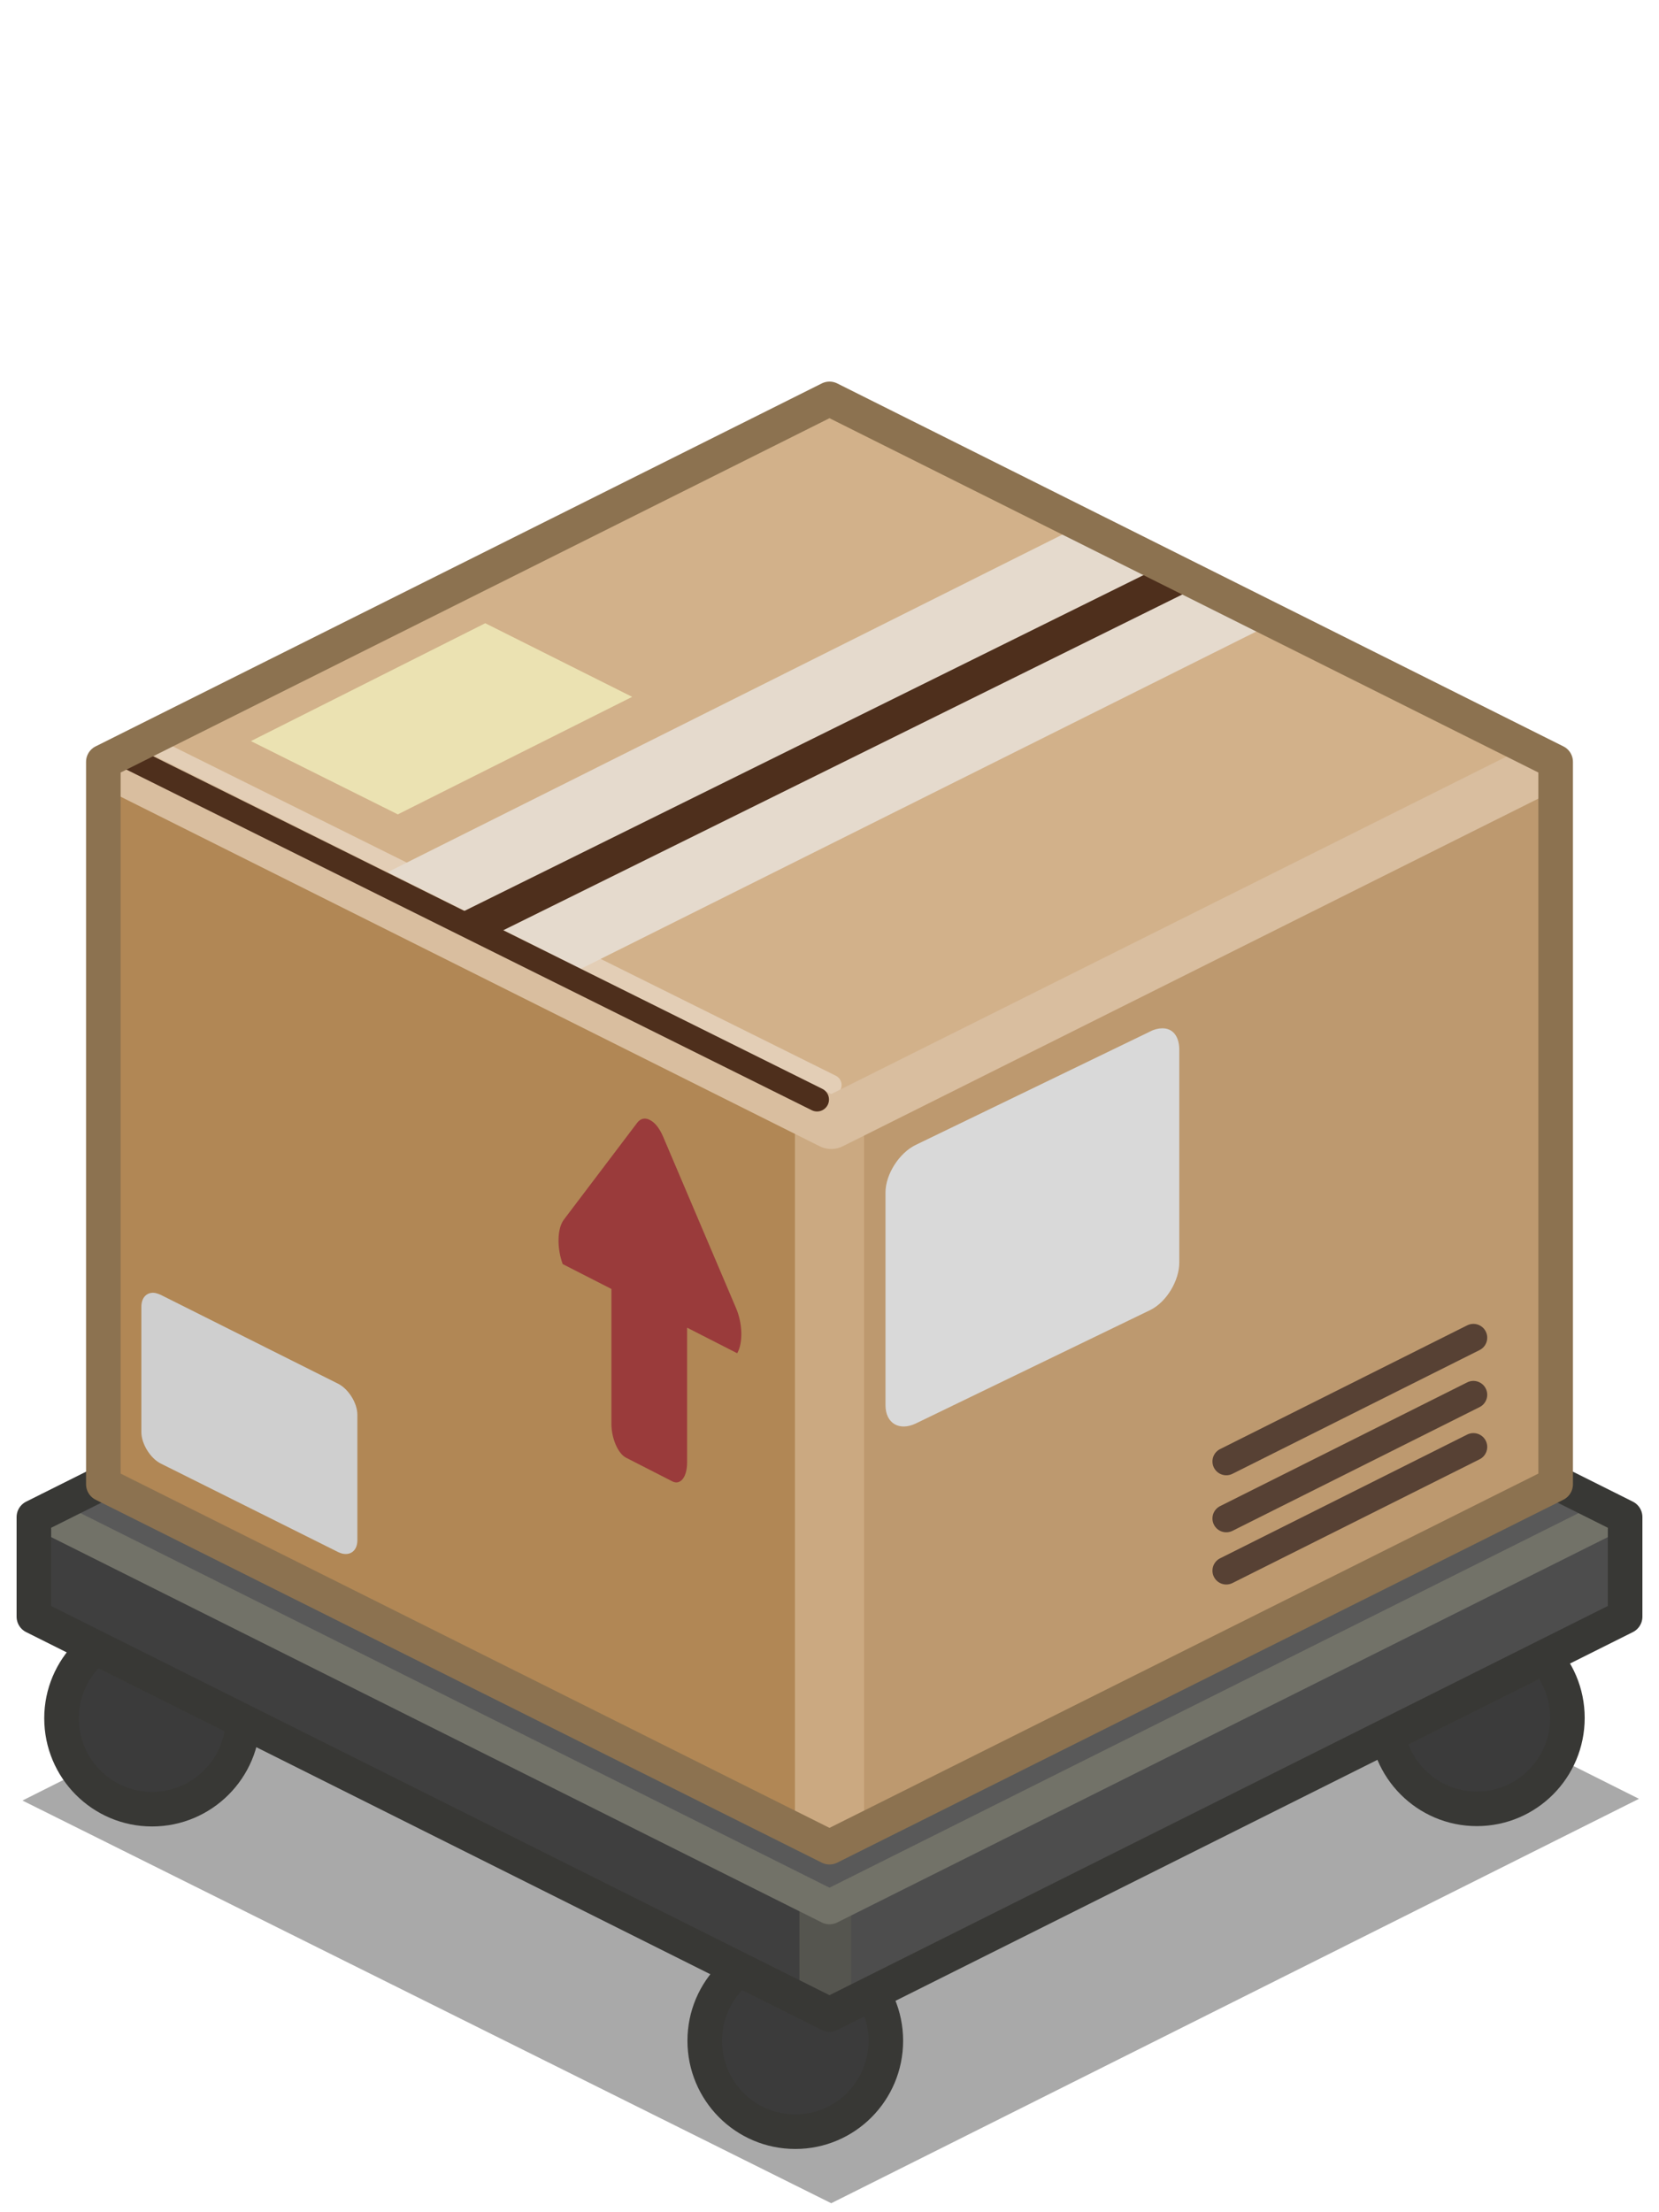 <?xml version="1.0" encoding="UTF-8" standalone="no"?>

<svg xmlns:svg="http://www.w3.org/2000/svg" xmlns="http://www.w3.org/2000/svg" version="1.0" width="100%" height="100%" viewBox="0 0 48 64" id="svg2985" style="display:inline">
<defs id="defs2987"/>
<path d="M 24.05,63.74 L 47.42,52.04 L 24.05,40.33 L 0.65,52.09 L 24.05,63.74 z" id="p3220" style="fill:#222222;fill-opacity:0.39;stroke:none;display:inline"/>
<path d="M 25.63,59.04 C 25.63,60.49 24.46,61.67 23.01,61.67 C 21.56,61.67 20.39,60.49 20.39,59.04 C 20.39,57.59 21.56,56.42 23.01,56.42 C 24.46,56.42 25.63,57.59 25.63,59.04 z" id="p3206" style="opacity:1;fill:#3b3b3b;fill-opacity:1;fill-rule:nonzero;stroke:#383835;stroke-width:1;stroke-linecap:butt;stroke-linejoin:round;marker:none;stroke-miterlimit:4;stroke-dasharray:none;stroke-dashoffset:0;stroke-opacity:1;visibility:visible;display:inline;overflow:visible;enable-background:accumulate"/>
<path d="M 4.40,47.09 C 2.95,47.09 1.78,48.27 1.78,49.71 C 1.78,51.16 2.95,52.34 4.40,52.34 C 5.85,52.34 7.03,51.16 7.03,49.71 C 7.03,48.27 5.85,47.09 4.40,47.09 z" id="p3208" style="opacity:1;fill:#3b3b3b;fill-opacity:1;fill-rule:nonzero;stroke:#383835;stroke-width:1;stroke-linecap:butt;stroke-linejoin:round;marker:none;stroke-miterlimit:4;stroke-dasharray:none;stroke-dashoffset:0;stroke-opacity:1;visibility:visible;display:inline;overflow:visible;enable-background:accumulate"/>
<path d="M 45.35,49.70 C 45.35,51.15 44.18,52.33 42.73,52.33 C 41.28,52.33 40.11,51.15 40.11,49.70 C 40.11,48.25 41.28,47.08 42.73,47.08 C 44.18,47.08 45.35,48.25 45.35,49.70 z" id="p3210" style="opacity:1;fill:#3b3b3b;fill-opacity:1;fill-rule:nonzero;stroke:#383835;stroke-width:1;stroke-linecap:butt;stroke-linejoin:round;marker:none;stroke-miterlimit:4;stroke-dasharray:none;stroke-dashoffset:0;stroke-opacity:1;visibility:visible;display:inline;overflow:visible;enable-background:accumulate"/>
<path d="M 24.00,32.38 L 0.98,43.89 L 0.98,46.77 L 24.00,58.28 L 47.02,46.77 L 47.02,43.89 L 24.00,32.38 z" id="p3188" style="fill:#595959;fill-opacity:1;fill-rule:nonzero;stroke:none;marker:none;visibility:visible;display:inline;overflow:visible;enable-background:accumulate"/>
<path d="M 1.06,46.69 L 1.16,43.87 L 23.98,55.14 L 23.79,58.15 L 1.06,46.69 z" id="p3194" style="fill:#3f3f3f;fill-opacity:1;fill-rule:evenodd;stroke:none;"/>
<path d="M 23.79,55.14 L 23.88,58.34 L 47.00,46.79 L 46.90,43.68 L 23.79,55.14 z" id="p3196" style="fill:#4d4d4d;fill-opacity:1;fill-rule:evenodd;stroke:none;"/>
<path d="M 23.88,55.24 L 23.88,57.96" id="p3192" style="fill:none;fill-opacity:1;fill-rule:nonzero;stroke:#55554f;stroke-width:1.5;stroke-linecap:butt;stroke-linejoin:round;marker:none;stroke-miterlimit:4;stroke-dasharray:none;stroke-dashoffset:0;stroke-opacity:1;visibility:visible;display:inline;overflow:visible;enable-background:accumulate"/>
<path d="M 0.98,43.66 L 24.00,55.17 L 47.02,43.66" id="p3190" style="fill:none;fill-opacity:1;fill-rule:nonzero;stroke:#727268;stroke-width:1;stroke-linecap:butt;stroke-linejoin:round;marker:none;stroke-miterlimit:4;stroke-dasharray:none;stroke-dashoffset:0;stroke-opacity:1;visibility:visible;display:inline;overflow:visible;enable-background:accumulate"/>
<path d="M 24.00,32.38 L 0.98,43.89 L 0.98,46.77 L 24.00,58.28 L 47.02,46.77 L 47.02,43.89 L 24.00,32.38 z" id="p2397" style="fill:none;fill-opacity:1;fill-rule:nonzero;stroke:#383835;stroke-width:1;stroke-linecap:butt;stroke-linejoin:round;marker:none;stroke-miterlimit:4;stroke-dasharray:none;stroke-dashoffset:0;stroke-opacity:1;visibility:visible;display:inline;overflow:visible;enable-background:accumulate"/>
<g id="g3239">
<path d="M 24.00,11.20 L 2.65,21.96 L 2.71,43.08 L 24.00,53.75 L 24.00,11.20 z" id="p2396" style="fill:#b18755;fill-opacity:1;stroke:none"/>
<path d="M 23.96,11.40 L 23.96,53.78 L 45.39,43.10 L 45.39,21.87 L 23.96,11.40 z" id="p2398" style="fill:#bd996f;fill-opacity:1;stroke:none"/>
<path d="M 24.00,32.58 L 24.00,53.16" id="p2400" style="fill:none;fill-opacity:1;fill-rule:nonzero;stroke:#cba981;stroke-width:2;stroke-linecap:butt;stroke-linejoin:miter;marker:none;stroke-miterlimit:4;stroke-dasharray:none;stroke-dashoffset:0;stroke-opacity:1;visibility:visible;display:inline;overflow:visible;enable-background:accumulate"/>
<path d="M 24.05,32.49 L 45.36,21.82 L 24.05,11.15 L 2.71,21.87 L 24.05,32.49 z" id="p2402" style="fill:#d2b18a;fill-opacity:1;stroke:none"/>
<path d="M 24.05,31.39 L 4.18,21.52" id="p3538" style="fill:none;fill-opacity:1;fill-rule:nonzero;stroke:#e3ceb6;stroke-width:0.60;stroke-linecap:round;stroke-linejoin:round;marker:none;stroke-miterlimit:4;stroke-dasharray:none;stroke-dashoffset:0;stroke-opacity:1;visibility:visible;display:inline;overflow:visible;enable-background:accumulate"/>
<path d="M 31.71,14.98 L 10.34,25.67 L 15.96,28.45 L 37.31,17.79 L 31.71,14.98 z" id="r3529" style="fill:#e5dacd;fill-opacity:1;fill-rule:nonzero;stroke:none;marker:none;visibility:visible;display:inline;overflow:visible;enable-background:accumulate"/>
<path d="M 44.84,22.10 L 24.05,32.49 L 3.21,22.07" id="p2404" style="fill:none;fill-opacity:1;fill-rule:nonzero;stroke:#d9be9f;stroke-width:1.5;stroke-linecap:butt;stroke-linejoin:round;marker:none;stroke-miterlimit:4;stroke-dasharray:none;stroke-dashoffset:0;stroke-opacity:1;visibility:visible;display:inline;overflow:visible;enable-background:accumulate"/>
<path d="M 13.60,26.83 L 34.25,16.62" id="p3536" style="fill:none;fill-rule:evenodd;stroke:#4e2f1c;stroke-width:1px;stroke-linecap:butt;stroke-linejoin:miter;stroke-opacity:1"/>
<path d="M 23.64,31.81 L 3.76,21.93" id="p3534" style="fill:none;fill-opacity:1;fill-rule:evenodd;stroke:#4e2f1c;stroke-width:0.69;stroke-linecap:round;stroke-linejoin:miter;marker:none;stroke-miterlimit:4;stroke-dasharray:none;stroke-dashoffset:0;stroke-opacity:1;visibility:visible;display:inline;overflow:visible;enable-background:accumulate"/>
<path d="M 24.00,11.54 L 2.99,22.04 L 2.99,42.94 L 24.00,53.44 L 45.01,42.94 L 45.01,22.04 L 24.00,11.54 z" id="p2406" style="fill:none;fill-opacity:1;fill-rule:nonzero;stroke:#8c7250;stroke-width:1;stroke-linecap:butt;stroke-linejoin:round;marker:none;stroke-miterlimit:4;stroke-dasharray:none;stroke-dashoffset:0;stroke-opacity:1;visibility:visible;display:inline;overflow:visible;enable-background:accumulate"/>
<path d="M 18.80,32.40 C 18.67,32.33 18.53,32.35 18.43,32.49 L 16.31,35.29 C 16.12,35.55 16.11,36.10 16.28,36.57 L 17.69,37.29 L 17.69,41.19 C 17.69,41.61 17.88,42.05 18.11,42.17 L 19.46,42.86 C 19.69,42.97 19.88,42.73 19.88,42.31 L 19.88,38.41 L 21.33,39.15 C 21.50,38.85 21.49,38.29 21.29,37.83 L 19.18,32.87 C 19.07,32.62 18.94,32.47 18.80,32.40 z" id="r3515" style="fill:#9a3b3b;fill-opacity:1;fill-rule:nonzero;stroke:none;marker:none;visibility:visible;display:inline;overflow:visible;enable-background:accumulate"/>
<path d="M 33.62,29.75 C 33.52,29.75 33.39,29.78 33.28,29.84 L 26.5,33.12 C 26.02,33.35 25.62,33.97 25.62,34.5 L 25.62,40.65 C 25.62,41.18 26.02,41.41 26.5,41.18 L 33.28,37.90 C 33.75,37.67 34.12,37.05 34.12,36.53 L 34.12,30.37 C 34.12,29.98 33.93,29.74 33.62,29.75 z" id="r3523" style="fill:#d9d9d9;fill-opacity:1;fill-rule:nonzero;stroke:none;marker:none;visibility:visible;display:inline;overflow:visible;enable-background:accumulate"/>
<path d="M 4.43,37.40 C 4.23,37.40 4.09,37.55 4.09,37.81 L 4.09,41.43 C 4.09,41.77 4.35,42.19 4.65,42.34 L 9.78,44.90 C 10.08,45.05 10.34,44.90 10.34,44.56 L 10.34,40.93 C 10.34,40.59 10.08,40.18 9.78,40.03 L 4.65,37.46 C 4.58,37.43 4.50,37.40 4.43,37.40 z" id="r3525" style="fill:#cfcfcf;fill-opacity:1;fill-rule:nonzero;stroke:none;marker:none;visibility:visible;display:inline;overflow:visible;enable-background:accumulate"/>
<path d="M 14.04,18.03 L 7.26,21.44 L 11.51,23.56 L 18.29,20.16 L 14.04,18.03 z" id="p3542" style="fill:#ebe2b2;fill-opacity:1;stroke:none"/>
<path d="M 35.48,45.44 L 42.63,41.86" id="p3547" style="fill:none;fill-rule:evenodd;stroke:#574134;stroke-width:0.80;stroke-linecap:round;stroke-linejoin:miter;stroke-miterlimit:4;stroke-dasharray:none;stroke-opacity:1"/>
<path d="M 35.48,43.93 L 42.63,40.35" id="p3549" style="fill:none;fill-rule:evenodd;stroke:#574134;stroke-width:0.80;stroke-linecap:round;stroke-linejoin:miter;stroke-miterlimit:4;stroke-dasharray:none;stroke-opacity:1"/>
<path d="M 35.48,42.28 L 42.63,38.70" id="p3551" style="fill:none;fill-rule:evenodd;stroke:#574134;stroke-width:0.80;stroke-linecap:round;stroke-linejoin:miter;stroke-miterlimit:4;stroke-dasharray:none;stroke-opacity:1"/>
</g>
</svg>
